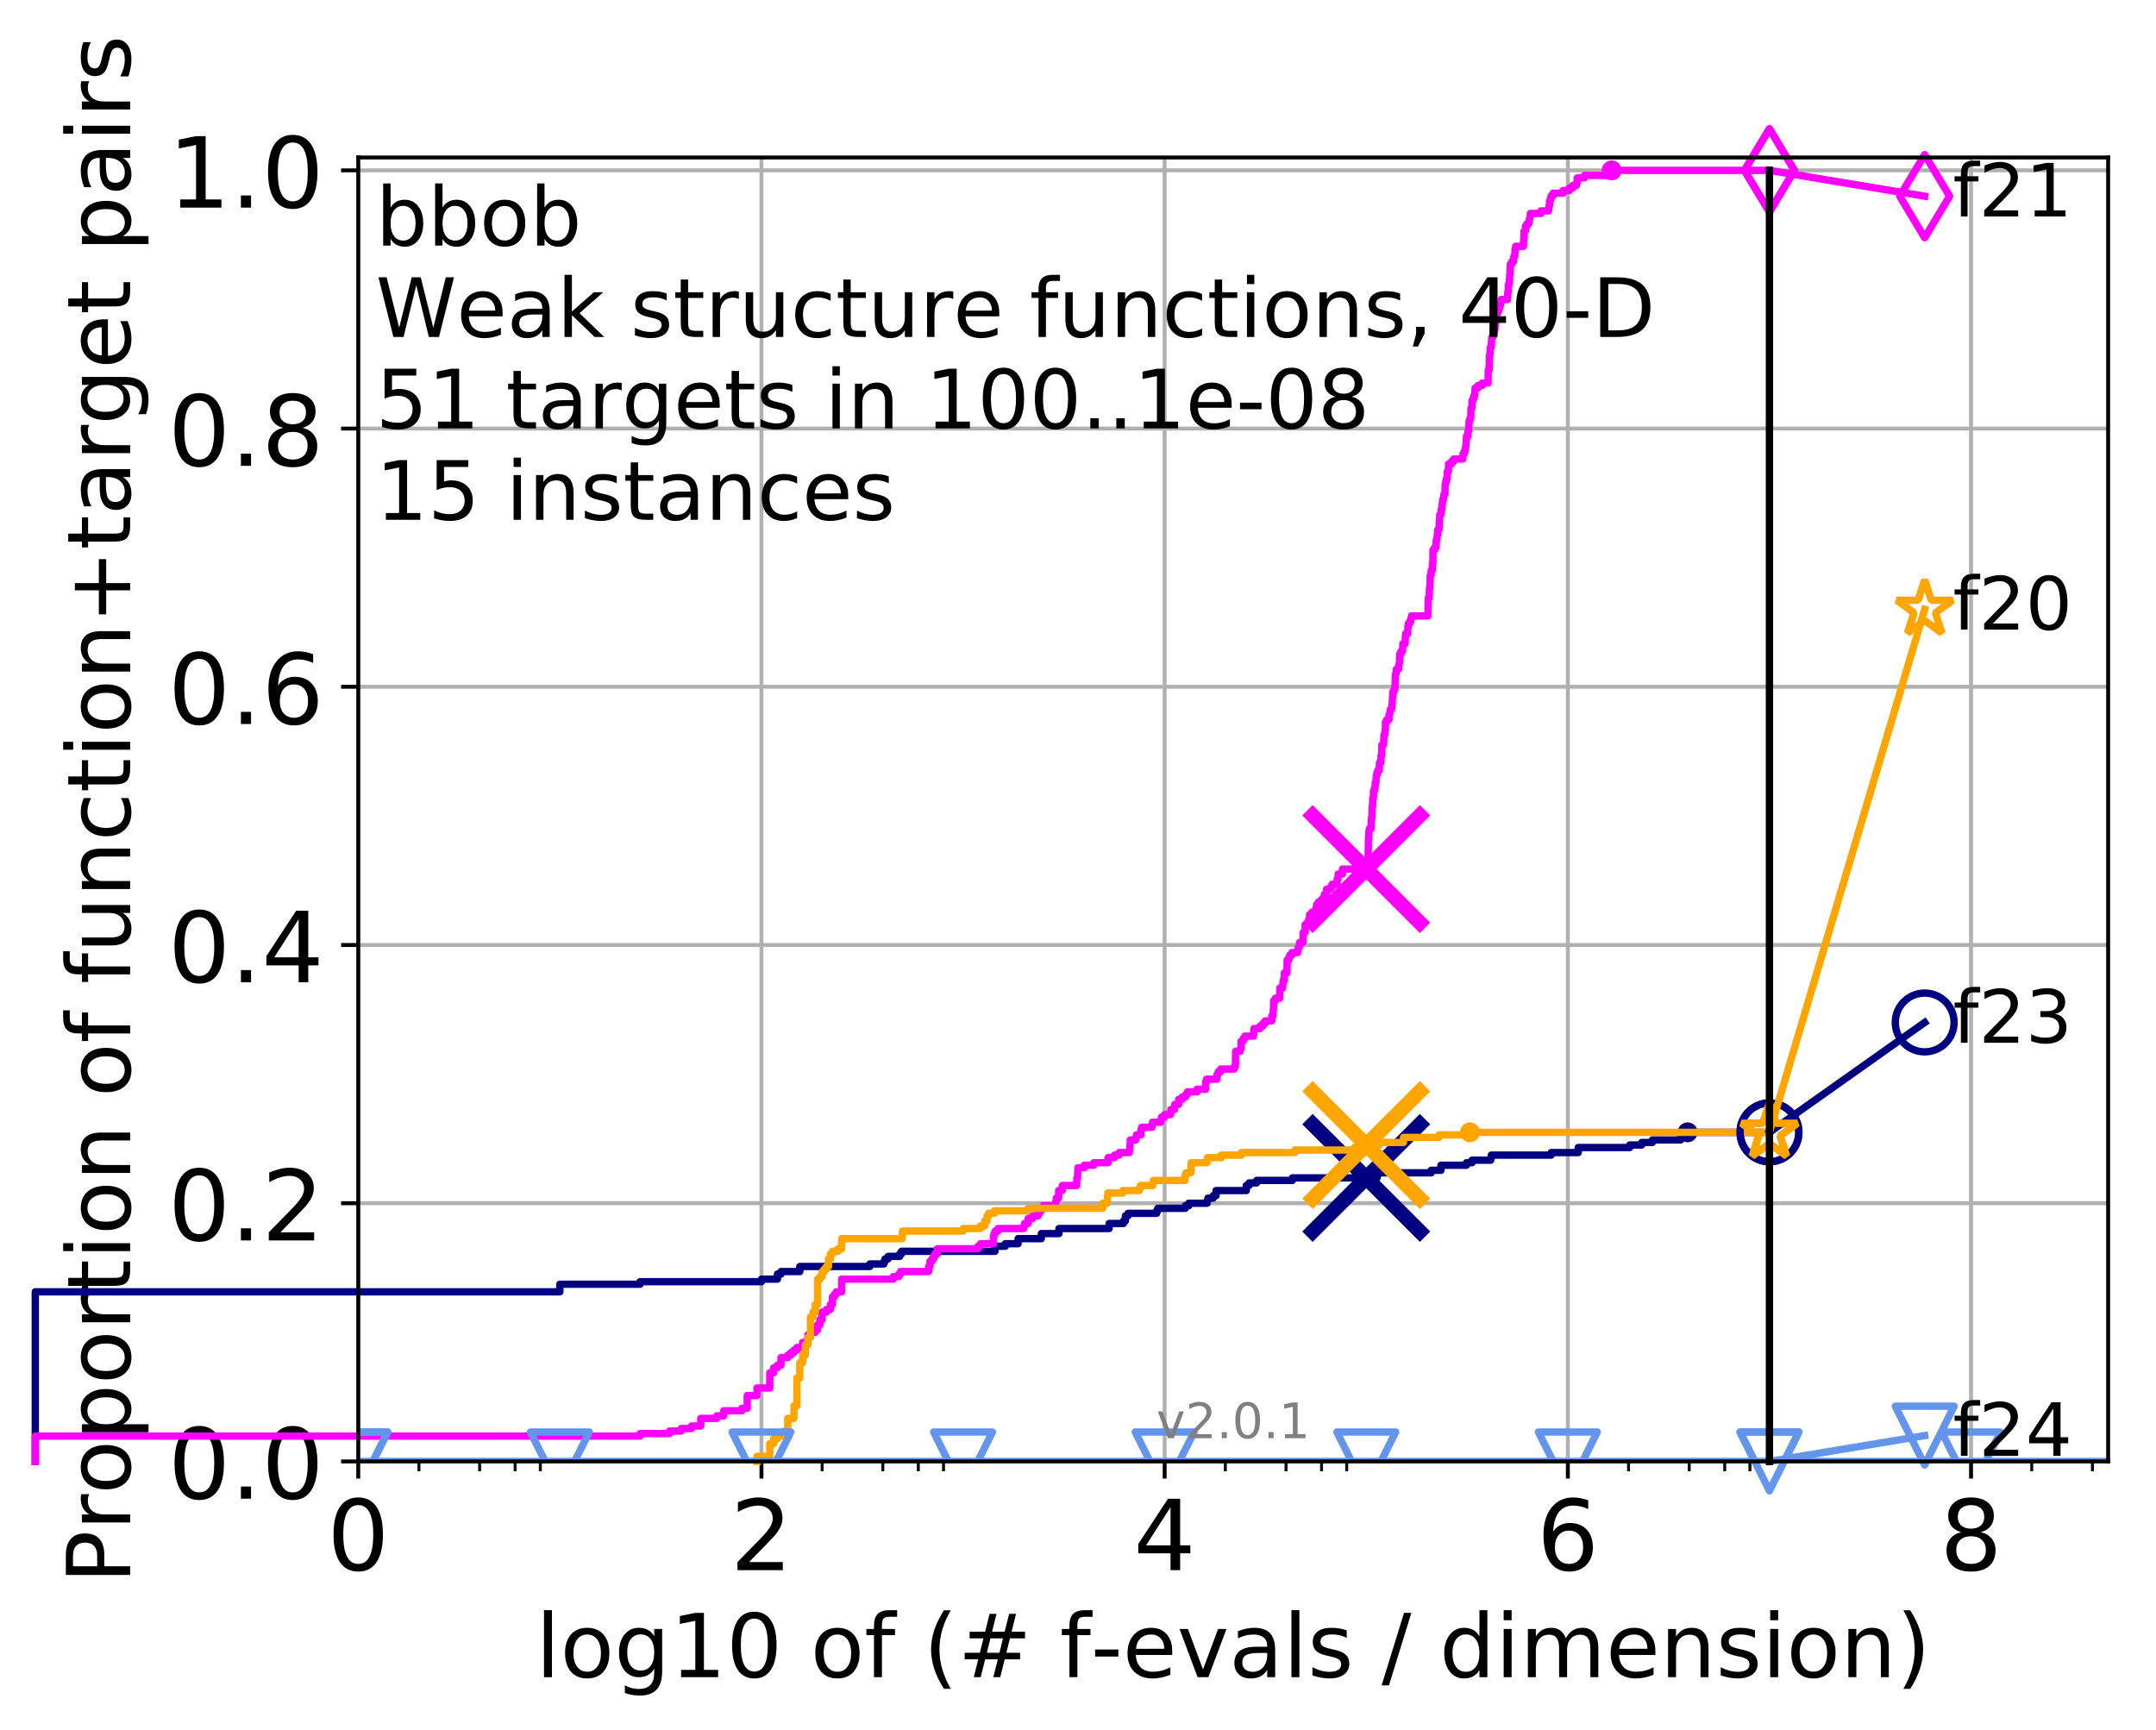 <?xml version="1.0" encoding="utf-8" standalone="no"?>
<!DOCTYPE svg PUBLIC "-//W3C//DTD SVG 1.1//EN"
  "http://www.w3.org/Graphics/SVG/1.1/DTD/svg11.dtd">
<!-- Created with matplotlib (http://matplotlib.org/) -->
<svg height="353pt" version="1.1" viewBox="0 0 440 353" width="440pt" xmlns="http://www.w3.org/2000/svg" xmlns:xlink="http://www.w3.org/1999/xlink">
 <defs>
  <style type="text/css">
*{stroke-linecap:butt;stroke-linejoin:round;}
  </style>
 </defs>
 <g id="figure_1">
  <g id="patch_1">
   <path d="M -0 353.222 
L 440.933 353.222 
L 440.933 0 
L -0 0 
z
" style="fill:#ffffff;"/>
  </g>
  <g id="axes_1">
   <g id="patch_2">
    <path d="M 73.113 298.245 
L 430.233 298.245 
L 430.233 32.133 
L 73.113 32.133 
z
" style="fill:#ffffff;"/>
   </g>
   <g id="matplotlib.axis_1">
    <g id="xtick_1">
     <g id="line2d_1">
      <path clip-path="url(#p848c15fef2)" d="M 73.113 298.245 
L 73.113 32.133 
" style="fill:none;stroke:#b0b0b0;stroke-linecap:square;stroke-width:0.8;"/>
     </g>
     <g id="line2d_2">
      <defs>
       <path d="M 0 0 
L 0 3.5 
" id="m8dbd7d0de5" style="stroke:#000000;stroke-width:0.8;"/>
      </defs>
      <g>
       <use style="stroke:#000000;stroke-width:0.8;" x="73.113" xlink:href="#m8dbd7d0de5" y="298.245"/>
      </g>
     </g>
     <g id="text_1">
      <!-- 0 -->
      <defs>
       <path d="M 31.781 66.406 
Q 24.172 66.406 20.328 58.906 
Q 16.5 51.422 16.5 36.375 
Q 16.5 21.391 20.328 13.891 
Q 24.172 6.391 31.781 6.391 
Q 39.453 6.391 43.281 13.891 
Q 47.125 21.391 47.125 36.375 
Q 47.125 51.422 43.281 58.906 
Q 39.453 66.406 31.781 66.406 
M 31.781 74.219 
Q 44.047 74.219 50.516 64.516 
Q 56.984 54.828 56.984 36.375 
Q 56.984 17.969 50.516 8.266 
Q 44.047 -1.422 31.781 -1.422 
Q 19.531 -1.422 13.062 8.266 
Q 6.594 17.969 6.594 36.375 
Q 6.594 54.828 13.062 64.516 
Q 19.531 74.219 31.781 74.219 
" id="DejaVuSans-30"/>
      </defs>
      <g transform="translate(66.751 320.442)scale(0.2 -0.2)">
       <use xlink:href="#DejaVuSans-30"/>
      </g>
     </g>
    </g>
    <g id="xtick_2">
     <g id="line2d_3">
      <path clip-path="url(#p848c15fef2)" d="M 155.399 298.245 
L 155.399 32.133 
" style="fill:none;stroke:#b0b0b0;stroke-linecap:square;stroke-width:0.8;"/>
     </g>
     <g id="line2d_4">
      <g>
       <use style="stroke:#000000;stroke-width:0.8;" x="155.399" xlink:href="#m8dbd7d0de5" y="298.245"/>
      </g>
     </g>
     <g id="text_2">
      <!-- 2 -->
      <defs>
       <path d="M 19.188 8.297 
L 53.609 8.297 
L 53.609 0 
L 7.328 0 
L 7.328 8.297 
Q 12.938 14.109 22.625 23.891 
Q 32.328 33.688 34.812 36.531 
Q 39.547 41.844 41.422 45.531 
Q 43.312 49.219 43.312 52.781 
Q 43.312 58.594 39.234 62.25 
Q 35.156 65.922 28.609 65.922 
Q 23.969 65.922 18.812 64.312 
Q 13.672 62.703 7.812 59.422 
L 7.812 69.391 
Q 13.766 71.781 18.938 73 
Q 24.125 74.219 28.422 74.219 
Q 39.75 74.219 46.484 68.547 
Q 53.219 62.891 53.219 53.422 
Q 53.219 48.922 51.531 44.891 
Q 49.859 40.875 45.406 35.406 
Q 44.188 33.984 37.641 27.219 
Q 31.109 20.453 19.188 8.297 
" id="DejaVuSans-32"/>
      </defs>
      <g transform="translate(149.037 320.442)scale(0.2 -0.2)">
       <use xlink:href="#DejaVuSans-32"/>
      </g>
     </g>
    </g>
    <g id="xtick_3">
     <g id="line2d_5">
      <path clip-path="url(#p848c15fef2)" d="M 237.685 298.245 
L 237.685 32.133 
" style="fill:none;stroke:#b0b0b0;stroke-linecap:square;stroke-width:0.8;"/>
     </g>
     <g id="line2d_6">
      <g>
       <use style="stroke:#000000;stroke-width:0.8;" x="237.685" xlink:href="#m8dbd7d0de5" y="298.245"/>
      </g>
     </g>
     <g id="text_3">
      <!-- 4 -->
      <defs>
       <path d="M 37.797 64.312 
L 12.891 25.391 
L 37.797 25.391 
z
M 35.203 72.906 
L 47.609 72.906 
L 47.609 25.391 
L 58.016 25.391 
L 58.016 17.188 
L 47.609 17.188 
L 47.609 0 
L 37.797 0 
L 37.797 17.188 
L 4.891 17.188 
L 4.891 26.703 
z
" id="DejaVuSans-34"/>
      </defs>
      <g transform="translate(231.322 320.442)scale(0.2 -0.2)">
       <use xlink:href="#DejaVuSans-34"/>
      </g>
     </g>
    </g>
    <g id="xtick_4">
     <g id="line2d_7">
      <path clip-path="url(#p848c15fef2)" d="M 319.97 298.245 
L 319.97 32.133 
" style="fill:none;stroke:#b0b0b0;stroke-linecap:square;stroke-width:0.8;"/>
     </g>
     <g id="line2d_8">
      <g>
       <use style="stroke:#000000;stroke-width:0.8;" x="319.97" xlink:href="#m8dbd7d0de5" y="298.245"/>
      </g>
     </g>
     <g id="text_4">
      <!-- 6 -->
      <defs>
       <path d="M 33.016 40.375 
Q 26.375 40.375 22.484 35.828 
Q 18.609 31.297 18.609 23.391 
Q 18.609 15.531 22.484 10.953 
Q 26.375 6.391 33.016 6.391 
Q 39.656 6.391 43.531 10.953 
Q 47.406 15.531 47.406 23.391 
Q 47.406 31.297 43.531 35.828 
Q 39.656 40.375 33.016 40.375 
M 52.594 71.297 
L 52.594 62.312 
Q 48.875 64.062 45.094 64.984 
Q 41.312 65.922 37.594 65.922 
Q 27.828 65.922 22.672 59.328 
Q 17.531 52.734 16.797 39.406 
Q 19.672 43.656 24.016 45.922 
Q 28.375 48.188 33.594 48.188 
Q 44.578 48.188 50.953 41.516 
Q 57.328 34.859 57.328 23.391 
Q 57.328 12.156 50.688 5.359 
Q 44.047 -1.422 33.016 -1.422 
Q 20.359 -1.422 13.672 8.266 
Q 6.984 17.969 6.984 36.375 
Q 6.984 53.656 15.188 63.938 
Q 23.391 74.219 37.203 74.219 
Q 40.922 74.219 44.703 73.484 
Q 48.484 72.75 52.594 71.297 
" id="DejaVuSans-36"/>
      </defs>
      <g transform="translate(313.608 320.442)scale(0.2 -0.2)">
       <use xlink:href="#DejaVuSans-36"/>
      </g>
     </g>
    </g>
    <g id="xtick_5">
     <g id="line2d_9">
      <path clip-path="url(#p848c15fef2)" d="M 402.256 298.245 
L 402.256 32.133 
" style="fill:none;stroke:#b0b0b0;stroke-linecap:square;stroke-width:0.8;"/>
     </g>
     <g id="line2d_10">
      <g>
       <use style="stroke:#000000;stroke-width:0.8;" x="402.256" xlink:href="#m8dbd7d0de5" y="298.245"/>
      </g>
     </g>
     <g id="text_5">
      <!-- 8 -->
      <defs>
       <path d="M 31.781 34.625 
Q 24.75 34.625 20.719 30.859 
Q 16.703 27.094 16.703 20.516 
Q 16.703 13.922 20.719 10.156 
Q 24.75 6.391 31.781 6.391 
Q 38.812 6.391 42.859 10.172 
Q 46.922 13.969 46.922 20.516 
Q 46.922 27.094 42.891 30.859 
Q 38.875 34.625 31.781 34.625 
M 21.922 38.812 
Q 15.578 40.375 12.031 44.719 
Q 8.5 49.078 8.5 55.328 
Q 8.5 64.062 14.719 69.141 
Q 20.953 74.219 31.781 74.219 
Q 42.672 74.219 48.875 69.141 
Q 55.078 64.062 55.078 55.328 
Q 55.078 49.078 51.531 44.719 
Q 48 40.375 41.703 38.812 
Q 48.828 37.156 52.797 32.312 
Q 56.781 27.484 56.781 20.516 
Q 56.781 9.906 50.312 4.234 
Q 43.844 -1.422 31.781 -1.422 
Q 19.734 -1.422 13.25 4.234 
Q 6.781 9.906 6.781 20.516 
Q 6.781 27.484 10.781 32.312 
Q 14.797 37.156 21.922 38.812 
M 18.312 54.391 
Q 18.312 48.734 21.844 45.562 
Q 25.391 42.391 31.781 42.391 
Q 38.141 42.391 41.719 45.562 
Q 45.312 48.734 45.312 54.391 
Q 45.312 60.062 41.719 63.234 
Q 38.141 66.406 31.781 66.406 
Q 25.391 66.406 21.844 63.234 
Q 18.312 60.062 18.312 54.391 
" id="DejaVuSans-38"/>
      </defs>
      <g transform="translate(395.894 320.442)scale(0.2 -0.2)">
       <use xlink:href="#DejaVuSans-38"/>
      </g>
     </g>
    </g>
    <g id="xtick_6">
     <g id="line2d_11">
      <defs>
       <path d="M 0 0 
L 0 2 
" id="meade3f66ca" style="stroke:#000000;stroke-width:0.6;"/>
      </defs>
      <g>
       <use style="stroke:#000000;stroke-width:0.6;" x="85.499" xlink:href="#meade3f66ca" y="298.245"/>
      </g>
     </g>
    </g>
    <g id="xtick_7">
     <g id="line2d_12">
      <g>
       <use style="stroke:#000000;stroke-width:0.6;" x="97.884" xlink:href="#meade3f66ca" y="298.245"/>
      </g>
     </g>
    </g>
    <g id="xtick_8">
     <g id="line2d_13">
      <g>
       <use style="stroke:#000000;stroke-width:0.6;" x="105.129" xlink:href="#meade3f66ca" y="298.245"/>
      </g>
     </g>
    </g>
    <g id="xtick_9">
     <g id="line2d_14">
      <g>
       <use style="stroke:#000000;stroke-width:0.6;" x="110.269" xlink:href="#meade3f66ca" y="298.245"/>
      </g>
     </g>
    </g>
    <g id="xtick_10">
     <g id="line2d_15">
      <g>
       <use style="stroke:#000000;stroke-width:0.6;" x="167.784" xlink:href="#meade3f66ca" y="298.245"/>
      </g>
     </g>
    </g>
    <g id="xtick_11">
     <g id="line2d_16">
      <g>
       <use style="stroke:#000000;stroke-width:0.6;" x="180.17" xlink:href="#meade3f66ca" y="298.245"/>
      </g>
     </g>
    </g>
    <g id="xtick_12">
     <g id="line2d_17">
      <g>
       <use style="stroke:#000000;stroke-width:0.6;" x="187.414" xlink:href="#meade3f66ca" y="298.245"/>
      </g>
     </g>
    </g>
    <g id="xtick_13">
     <g id="line2d_18">
      <g>
       <use style="stroke:#000000;stroke-width:0.6;" x="192.555" xlink:href="#meade3f66ca" y="298.245"/>
      </g>
     </g>
    </g>
    <g id="xtick_14">
     <g id="line2d_19">
      <g>
       <use style="stroke:#000000;stroke-width:0.6;" x="250.07" xlink:href="#meade3f66ca" y="298.245"/>
      </g>
     </g>
    </g>
    <g id="xtick_15">
     <g id="line2d_20">
      <g>
       <use style="stroke:#000000;stroke-width:0.6;" x="262.455" xlink:href="#meade3f66ca" y="298.245"/>
      </g>
     </g>
    </g>
    <g id="xtick_16">
     <g id="line2d_21">
      <g>
       <use style="stroke:#000000;stroke-width:0.6;" x="269.7" xlink:href="#meade3f66ca" y="298.245"/>
      </g>
     </g>
    </g>
    <g id="xtick_17">
     <g id="line2d_22">
      <g>
       <use style="stroke:#000000;stroke-width:0.6;" x="274.84" xlink:href="#meade3f66ca" y="298.245"/>
      </g>
     </g>
    </g>
    <g id="xtick_18">
     <g id="line2d_23">
      <g>
       <use style="stroke:#000000;stroke-width:0.6;" x="332.356" xlink:href="#meade3f66ca" y="298.245"/>
      </g>
     </g>
    </g>
    <g id="xtick_19">
     <g id="line2d_24">
      <g>
       <use style="stroke:#000000;stroke-width:0.6;" x="344.741" xlink:href="#meade3f66ca" y="298.245"/>
      </g>
     </g>
    </g>
    <g id="xtick_20">
     <g id="line2d_25">
      <g>
       <use style="stroke:#000000;stroke-width:0.6;" x="351.986" xlink:href="#meade3f66ca" y="298.245"/>
      </g>
     </g>
    </g>
    <g id="xtick_21">
     <g id="line2d_26">
      <g>
       <use style="stroke:#000000;stroke-width:0.6;" x="357.126" xlink:href="#meade3f66ca" y="298.245"/>
      </g>
     </g>
    </g>
    <g id="xtick_22">
     <g id="line2d_27">
      <g>
       <use style="stroke:#000000;stroke-width:0.6;" x="414.641" xlink:href="#meade3f66ca" y="298.245"/>
      </g>
     </g>
    </g>
    <g id="xtick_23">
     <g id="line2d_28">
      <g>
       <use style="stroke:#000000;stroke-width:0.6;" x="427.027" xlink:href="#meade3f66ca" y="298.245"/>
      </g>
     </g>
    </g>
    <g id="text_6">
     <!-- log10 of (# f-evals / dimension) -->
     <defs>
      <path d="M 9.422 75.984 
L 18.406 75.984 
L 18.406 0 
L 9.422 0 
z
" id="DejaVuSans-6c"/>
      <path d="M 30.609 48.391 
Q 23.391 48.391 19.188 42.75 
Q 14.984 37.109 14.984 27.297 
Q 14.984 17.484 19.156 11.844 
Q 23.344 6.203 30.609 6.203 
Q 37.797 6.203 41.984 11.859 
Q 46.188 17.531 46.188 27.297 
Q 46.188 37.016 41.984 42.703 
Q 37.797 48.391 30.609 48.391 
M 30.609 56 
Q 42.328 56 49.016 48.375 
Q 55.719 40.766 55.719 27.297 
Q 55.719 13.875 49.016 6.219 
Q 42.328 -1.422 30.609 -1.422 
Q 18.844 -1.422 12.172 6.219 
Q 5.516 13.875 5.516 27.297 
Q 5.516 40.766 12.172 48.375 
Q 18.844 56 30.609 56 
" id="DejaVuSans-6f"/>
      <path d="M 45.406 27.984 
Q 45.406 37.75 41.375 43.109 
Q 37.359 48.484 30.078 48.484 
Q 22.859 48.484 18.828 43.109 
Q 14.797 37.75 14.797 27.984 
Q 14.797 18.266 18.828 12.891 
Q 22.859 7.516 30.078 7.516 
Q 37.359 7.516 41.375 12.891 
Q 45.406 18.266 45.406 27.984 
M 54.391 6.781 
Q 54.391 -7.172 48.188 -13.984 
Q 42 -20.797 29.203 -20.797 
Q 24.469 -20.797 20.266 -20.094 
Q 16.062 -19.391 12.109 -17.922 
L 12.109 -9.188 
Q 16.062 -11.328 19.922 -12.344 
Q 23.781 -13.375 27.781 -13.375 
Q 36.625 -13.375 41.016 -8.766 
Q 45.406 -4.156 45.406 5.172 
L 45.406 9.625 
Q 42.625 4.781 38.281 2.391 
Q 33.938 0 27.875 0 
Q 17.828 0 11.672 7.656 
Q 5.516 15.328 5.516 27.984 
Q 5.516 40.672 11.672 48.328 
Q 17.828 56 27.875 56 
Q 33.938 56 38.281 53.609 
Q 42.625 51.219 45.406 46.391 
L 45.406 54.688 
L 54.391 54.688 
z
" id="DejaVuSans-67"/>
      <path d="M 12.406 8.297 
L 28.516 8.297 
L 28.516 63.922 
L 10.984 60.406 
L 10.984 69.391 
L 28.422 72.906 
L 38.281 72.906 
L 38.281 8.297 
L 54.391 8.297 
L 54.391 0 
L 12.406 0 
z
" id="DejaVuSans-31"/>
      <path id="DejaVuSans-20"/>
      <path d="M 37.109 75.984 
L 37.109 68.5 
L 28.516 68.5 
Q 23.688 68.5 21.797 66.547 
Q 19.922 64.594 19.922 59.516 
L 19.922 54.688 
L 34.719 54.688 
L 34.719 47.703 
L 19.922 47.703 
L 19.922 0 
L 10.891 0 
L 10.891 47.703 
L 2.297 47.703 
L 2.297 54.688 
L 10.891 54.688 
L 10.891 58.5 
Q 10.891 67.625 15.141 71.797 
Q 19.391 75.984 28.609 75.984 
z
" id="DejaVuSans-66"/>
      <path d="M 31 75.875 
Q 24.469 64.656 21.281 53.656 
Q 18.109 42.672 18.109 31.391 
Q 18.109 20.125 21.312 9.062 
Q 24.516 -2 31 -13.188 
L 23.188 -13.188 
Q 15.875 -1.703 12.234 9.375 
Q 8.594 20.453 8.594 31.391 
Q 8.594 42.281 12.203 53.312 
Q 15.828 64.359 23.188 75.875 
z
" id="DejaVuSans-28"/>
      <path d="M 51.125 44 
L 36.922 44 
L 32.812 27.688 
L 47.125 27.688 
z
M 43.797 71.781 
L 38.719 51.516 
L 52.984 51.516 
L 58.109 71.781 
L 65.922 71.781 
L 60.891 51.516 
L 76.125 51.516 
L 76.125 44 
L 58.984 44 
L 54.984 27.688 
L 70.516 27.688 
L 70.516 20.219 
L 53.078 20.219 
L 48 0 
L 40.188 0 
L 45.219 20.219 
L 30.906 20.219 
L 25.875 0 
L 18.016 0 
L 23.094 20.219 
L 7.719 20.219 
L 7.719 27.688 
L 24.906 27.688 
L 29 44 
L 13.281 44 
L 13.281 51.516 
L 30.906 51.516 
L 35.891 71.781 
z
" id="DejaVuSans-23"/>
      <path d="M 4.891 31.391 
L 31.203 31.391 
L 31.203 23.391 
L 4.891 23.391 
z
" id="DejaVuSans-2d"/>
      <path d="M 56.203 29.594 
L 56.203 25.203 
L 14.891 25.203 
Q 15.484 15.922 20.484 11.062 
Q 25.484 6.203 34.422 6.203 
Q 39.594 6.203 44.453 7.469 
Q 49.312 8.734 54.109 11.281 
L 54.109 2.781 
Q 49.266 0.734 44.188 -0.344 
Q 39.109 -1.422 33.891 -1.422 
Q 20.797 -1.422 13.156 6.188 
Q 5.516 13.812 5.516 26.812 
Q 5.516 40.234 12.766 48.109 
Q 20.016 56 32.328 56 
Q 43.359 56 49.781 48.891 
Q 56.203 41.797 56.203 29.594 
M 47.219 32.234 
Q 47.125 39.594 43.094 43.984 
Q 39.062 48.391 32.422 48.391 
Q 24.906 48.391 20.391 44.141 
Q 15.875 39.891 15.188 32.172 
z
" id="DejaVuSans-65"/>
      <path d="M 2.984 54.688 
L 12.5 54.688 
L 29.594 8.797 
L 46.688 54.688 
L 56.203 54.688 
L 35.688 0 
L 23.484 0 
z
" id="DejaVuSans-76"/>
      <path d="M 34.281 27.484 
Q 23.391 27.484 19.188 25 
Q 14.984 22.516 14.984 16.5 
Q 14.984 11.719 18.141 8.906 
Q 21.297 6.109 26.703 6.109 
Q 34.188 6.109 38.703 11.406 
Q 43.219 16.703 43.219 25.484 
L 43.219 27.484 
z
M 52.203 31.203 
L 52.203 0 
L 43.219 0 
L 43.219 8.297 
Q 40.141 3.328 35.547 0.953 
Q 30.953 -1.422 24.312 -1.422 
Q 15.922 -1.422 10.953 3.297 
Q 6 8.016 6 15.922 
Q 6 25.141 12.172 29.828 
Q 18.359 34.516 30.609 34.516 
L 43.219 34.516 
L 43.219 35.406 
Q 43.219 41.609 39.141 45 
Q 35.062 48.391 27.688 48.391 
Q 23 48.391 18.547 47.266 
Q 14.109 46.141 10.016 43.891 
L 10.016 52.203 
Q 14.938 54.109 19.578 55.047 
Q 24.219 56 28.609 56 
Q 40.484 56 46.344 49.844 
Q 52.203 43.703 52.203 31.203 
" id="DejaVuSans-61"/>
      <path d="M 44.281 53.078 
L 44.281 44.578 
Q 40.484 46.531 36.375 47.5 
Q 32.281 48.484 27.875 48.484 
Q 21.188 48.484 17.844 46.438 
Q 14.5 44.391 14.5 40.281 
Q 14.5 37.156 16.891 35.375 
Q 19.281 33.594 26.516 31.984 
L 29.594 31.297 
Q 39.156 29.25 43.188 25.516 
Q 47.219 21.781 47.219 15.094 
Q 47.219 7.469 41.188 3.016 
Q 35.156 -1.422 24.609 -1.422 
Q 20.219 -1.422 15.453 -0.562 
Q 10.688 0.297 5.422 2 
L 5.422 11.281 
Q 10.406 8.688 15.234 7.391 
Q 20.062 6.109 24.812 6.109 
Q 31.156 6.109 34.562 8.281 
Q 37.984 10.453 37.984 14.406 
Q 37.984 18.062 35.516 20.016 
Q 33.062 21.969 24.703 23.781 
L 21.578 24.516 
Q 13.234 26.266 9.516 29.906 
Q 5.812 33.547 5.812 39.891 
Q 5.812 47.609 11.281 51.797 
Q 16.75 56 26.812 56 
Q 31.781 56 36.172 55.266 
Q 40.578 54.547 44.281 53.078 
" id="DejaVuSans-73"/>
      <path d="M 25.391 72.906 
L 33.688 72.906 
L 8.297 -9.281 
L 0 -9.281 
z
" id="DejaVuSans-2f"/>
      <path d="M 45.406 46.391 
L 45.406 75.984 
L 54.391 75.984 
L 54.391 0 
L 45.406 0 
L 45.406 8.203 
Q 42.578 3.328 38.25 0.953 
Q 33.938 -1.422 27.875 -1.422 
Q 17.969 -1.422 11.734 6.484 
Q 5.516 14.406 5.516 27.297 
Q 5.516 40.188 11.734 48.094 
Q 17.969 56 27.875 56 
Q 33.938 56 38.25 53.625 
Q 42.578 51.266 45.406 46.391 
M 14.797 27.297 
Q 14.797 17.391 18.875 11.75 
Q 22.953 6.109 30.078 6.109 
Q 37.203 6.109 41.297 11.75 
Q 45.406 17.391 45.406 27.297 
Q 45.406 37.203 41.297 42.844 
Q 37.203 48.484 30.078 48.484 
Q 22.953 48.484 18.875 42.844 
Q 14.797 37.203 14.797 27.297 
" id="DejaVuSans-64"/>
      <path d="M 9.422 54.688 
L 18.406 54.688 
L 18.406 0 
L 9.422 0 
z
M 9.422 75.984 
L 18.406 75.984 
L 18.406 64.594 
L 9.422 64.594 
z
" id="DejaVuSans-69"/>
      <path d="M 52 44.188 
Q 55.375 50.25 60.062 53.125 
Q 64.75 56 71.094 56 
Q 79.641 56 84.281 50.016 
Q 88.922 44.047 88.922 33.016 
L 88.922 0 
L 79.891 0 
L 79.891 32.719 
Q 79.891 40.578 77.094 44.375 
Q 74.312 48.188 68.609 48.188 
Q 61.625 48.188 57.562 43.547 
Q 53.516 38.922 53.516 30.906 
L 53.516 0 
L 44.484 0 
L 44.484 32.719 
Q 44.484 40.625 41.703 44.406 
Q 38.922 48.188 33.109 48.188 
Q 26.219 48.188 22.156 43.531 
Q 18.109 38.875 18.109 30.906 
L 18.109 0 
L 9.078 0 
L 9.078 54.688 
L 18.109 54.688 
L 18.109 46.188 
Q 21.188 51.219 25.484 53.609 
Q 29.781 56 35.688 56 
Q 41.656 56 45.828 52.969 
Q 50 49.953 52 44.188 
" id="DejaVuSans-6d"/>
      <path d="M 54.891 33.016 
L 54.891 0 
L 45.906 0 
L 45.906 32.719 
Q 45.906 40.484 42.875 44.328 
Q 39.844 48.188 33.797 48.188 
Q 26.516 48.188 22.312 43.547 
Q 18.109 38.922 18.109 30.906 
L 18.109 0 
L 9.078 0 
L 9.078 54.688 
L 18.109 54.688 
L 18.109 46.188 
Q 21.344 51.125 25.703 53.562 
Q 30.078 56 35.797 56 
Q 45.219 56 50.047 50.172 
Q 54.891 44.344 54.891 33.016 
" id="DejaVuSans-6e"/>
      <path d="M 8.016 75.875 
L 15.828 75.875 
Q 23.141 64.359 26.781 53.312 
Q 30.422 42.281 30.422 31.391 
Q 30.422 20.453 26.781 9.375 
Q 23.141 -1.703 15.828 -13.188 
L 8.016 -13.188 
Q 14.5 -2 17.703 9.062 
Q 20.906 20.125 20.906 31.391 
Q 20.906 42.672 17.703 53.656 
Q 14.5 64.656 8.016 75.875 
" id="DejaVuSans-29"/>
     </defs>
     <g transform="translate(109.328 342.279)scale(0.18 -0.18)">
      <use xlink:href="#DejaVuSans-6c"/>
      <use x="27.783" xlink:href="#DejaVuSans-6f"/>
      <use x="88.965" xlink:href="#DejaVuSans-67"/>
      <use x="152.441" xlink:href="#DejaVuSans-31"/>
      <use x="216.064" xlink:href="#DejaVuSans-30"/>
      <use x="279.688" xlink:href="#DejaVuSans-20"/>
      <use x="311.475" xlink:href="#DejaVuSans-6f"/>
      <use x="372.656" xlink:href="#DejaVuSans-66"/>
      <use x="407.861" xlink:href="#DejaVuSans-20"/>
      <use x="439.648" xlink:href="#DejaVuSans-28"/>
      <use x="478.662" xlink:href="#DejaVuSans-23"/>
      <use x="562.451" xlink:href="#DejaVuSans-20"/>
      <use x="594.238" xlink:href="#DejaVuSans-66"/>
      <use x="629.365" xlink:href="#DejaVuSans-2d"/>
      <use x="665.449" xlink:href="#DejaVuSans-65"/>
      <use x="726.973" xlink:href="#DejaVuSans-76"/>
      <use x="786.152" xlink:href="#DejaVuSans-61"/>
      <use x="847.432" xlink:href="#DejaVuSans-6c"/>
      <use x="875.215" xlink:href="#DejaVuSans-73"/>
      <use x="927.314" xlink:href="#DejaVuSans-20"/>
      <use x="959.102" xlink:href="#DejaVuSans-2f"/>
      <use x="992.793" xlink:href="#DejaVuSans-20"/>
      <use x="1024.58" xlink:href="#DejaVuSans-64"/>
      <use x="1088.057" xlink:href="#DejaVuSans-69"/>
      <use x="1115.84" xlink:href="#DejaVuSans-6d"/>
      <use x="1213.252" xlink:href="#DejaVuSans-65"/>
      <use x="1274.775" xlink:href="#DejaVuSans-6e"/>
      <use x="1338.154" xlink:href="#DejaVuSans-73"/>
      <use x="1390.254" xlink:href="#DejaVuSans-69"/>
      <use x="1418.037" xlink:href="#DejaVuSans-6f"/>
      <use x="1479.219" xlink:href="#DejaVuSans-6e"/>
      <use x="1542.598" xlink:href="#DejaVuSans-29"/>
     </g>
    </g>
   </g>
   <g id="matplotlib.axis_2">
    <g id="ytick_1">
     <g id="line2d_29">
      <path clip-path="url(#p848c15fef2)" d="M 73.113 298.245 
L 430.233 298.245 
" style="fill:none;stroke:#b0b0b0;stroke-linecap:square;stroke-width:0.8;"/>
     </g>
     <g id="line2d_30">
      <defs>
       <path d="M 0 0 
L -3.5 0 
" id="mbfe8394f41" style="stroke:#000000;stroke-width:0.8;"/>
      </defs>
      <g>
       <use style="stroke:#000000;stroke-width:0.8;" x="73.113" xlink:href="#mbfe8394f41" y="298.245"/>
      </g>
     </g>
     <g id="text_7">
      <!-- 0.0 -->
      <defs>
       <path d="M 10.688 12.406 
L 21 12.406 
L 21 0 
L 10.688 0 
z
" id="DejaVuSans-2e"/>
      </defs>
      <g transform="translate(34.307 305.844)scale(0.2 -0.2)">
       <use xlink:href="#DejaVuSans-30"/>
       <use x="63.623" xlink:href="#DejaVuSans-2e"/>
       <use x="95.41" xlink:href="#DejaVuSans-30"/>
      </g>
     </g>
    </g>
    <g id="ytick_2">
     <g id="line2d_31">
      <path clip-path="url(#p848c15fef2)" d="M 73.113 245.55 
L 430.233 245.55 
" style="fill:none;stroke:#b0b0b0;stroke-linecap:square;stroke-width:0.8;"/>
     </g>
     <g id="line2d_32">
      <g>
       <use style="stroke:#000000;stroke-width:0.8;" x="73.113" xlink:href="#mbfe8394f41" y="245.55"/>
      </g>
     </g>
     <g id="text_8">
      <!-- 0.2 -->
      <g transform="translate(34.307 253.148)scale(0.2 -0.2)">
       <use xlink:href="#DejaVuSans-30"/>
       <use x="63.623" xlink:href="#DejaVuSans-2e"/>
       <use x="95.41" xlink:href="#DejaVuSans-32"/>
      </g>
     </g>
    </g>
    <g id="ytick_3">
     <g id="line2d_33">
      <path clip-path="url(#p848c15fef2)" d="M 73.113 192.854 
L 430.233 192.854 
" style="fill:none;stroke:#b0b0b0;stroke-linecap:square;stroke-width:0.8;"/>
     </g>
     <g id="line2d_34">
      <g>
       <use style="stroke:#000000;stroke-width:0.8;" x="73.113" xlink:href="#mbfe8394f41" y="192.854"/>
      </g>
     </g>
     <g id="text_9">
      <!-- 0.4 -->
      <g transform="translate(34.307 200.453)scale(0.2 -0.2)">
       <use xlink:href="#DejaVuSans-30"/>
       <use x="63.623" xlink:href="#DejaVuSans-2e"/>
       <use x="95.41" xlink:href="#DejaVuSans-34"/>
      </g>
     </g>
    </g>
    <g id="ytick_4">
     <g id="line2d_35">
      <path clip-path="url(#p848c15fef2)" d="M 73.113 140.159 
L 430.233 140.159 
" style="fill:none;stroke:#b0b0b0;stroke-linecap:square;stroke-width:0.8;"/>
     </g>
     <g id="line2d_36">
      <g>
       <use style="stroke:#000000;stroke-width:0.8;" x="73.113" xlink:href="#mbfe8394f41" y="140.159"/>
      </g>
     </g>
     <g id="text_10">
      <!-- 0.6 -->
      <g transform="translate(34.307 147.757)scale(0.2 -0.2)">
       <use xlink:href="#DejaVuSans-30"/>
       <use x="63.623" xlink:href="#DejaVuSans-2e"/>
       <use x="95.41" xlink:href="#DejaVuSans-36"/>
      </g>
     </g>
    </g>
    <g id="ytick_5">
     <g id="line2d_37">
      <path clip-path="url(#p848c15fef2)" d="M 73.113 87.464 
L 430.233 87.464 
" style="fill:none;stroke:#b0b0b0;stroke-linecap:square;stroke-width:0.8;"/>
     </g>
     <g id="line2d_38">
      <g>
       <use style="stroke:#000000;stroke-width:0.8;" x="73.113" xlink:href="#mbfe8394f41" y="87.464"/>
      </g>
     </g>
     <g id="text_11">
      <!-- 0.8 -->
      <g transform="translate(34.307 95.062)scale(0.2 -0.2)">
       <use xlink:href="#DejaVuSans-30"/>
       <use x="63.623" xlink:href="#DejaVuSans-2e"/>
       <use x="95.41" xlink:href="#DejaVuSans-38"/>
      </g>
     </g>
    </g>
    <g id="ytick_6">
     <g id="line2d_39">
      <path clip-path="url(#p848c15fef2)" d="M 73.113 34.768 
L 430.233 34.768 
" style="fill:none;stroke:#b0b0b0;stroke-linecap:square;stroke-width:0.8;"/>
     </g>
     <g id="line2d_40">
      <g>
       <use style="stroke:#000000;stroke-width:0.8;" x="73.113" xlink:href="#mbfe8394f41" y="34.768"/>
      </g>
     </g>
     <g id="text_12">
      <!-- 1.0 -->
      <g transform="translate(34.307 42.367)scale(0.2 -0.2)">
       <use xlink:href="#DejaVuSans-31"/>
       <use x="63.623" xlink:href="#DejaVuSans-2e"/>
       <use x="95.41" xlink:href="#DejaVuSans-30"/>
      </g>
     </g>
    </g>
    <g id="text_13">
     <!-- Proportion of function+target pairs -->
     <defs>
      <path d="M 19.672 64.797 
L 19.672 37.406 
L 32.078 37.406 
Q 38.969 37.406 42.719 40.969 
Q 46.484 44.531 46.484 51.125 
Q 46.484 57.672 42.719 61.234 
Q 38.969 64.797 32.078 64.797 
z
M 9.812 72.906 
L 32.078 72.906 
Q 44.344 72.906 50.609 67.359 
Q 56.891 61.812 56.891 51.125 
Q 56.891 40.328 50.609 34.812 
Q 44.344 29.297 32.078 29.297 
L 19.672 29.297 
L 19.672 0 
L 9.812 0 
z
" id="DejaVuSans-50"/>
      <path d="M 41.109 46.297 
Q 39.594 47.172 37.812 47.578 
Q 36.031 48 33.891 48 
Q 26.266 48 22.188 43.047 
Q 18.109 38.094 18.109 28.812 
L 18.109 0 
L 9.078 0 
L 9.078 54.688 
L 18.109 54.688 
L 18.109 46.188 
Q 20.953 51.172 25.484 53.578 
Q 30.031 56 36.531 56 
Q 37.453 56 38.578 55.875 
Q 39.703 55.766 41.062 55.516 
z
" id="DejaVuSans-72"/>
      <path d="M 18.109 8.203 
L 18.109 -20.797 
L 9.078 -20.797 
L 9.078 54.688 
L 18.109 54.688 
L 18.109 46.391 
Q 20.953 51.266 25.266 53.625 
Q 29.594 56 35.594 56 
Q 45.562 56 51.781 48.094 
Q 58.016 40.188 58.016 27.297 
Q 58.016 14.406 51.781 6.484 
Q 45.562 -1.422 35.594 -1.422 
Q 29.594 -1.422 25.266 0.953 
Q 20.953 3.328 18.109 8.203 
M 48.688 27.297 
Q 48.688 37.203 44.609 42.844 
Q 40.531 48.484 33.406 48.484 
Q 26.266 48.484 22.188 42.844 
Q 18.109 37.203 18.109 27.297 
Q 18.109 17.391 22.188 11.75 
Q 26.266 6.109 33.406 6.109 
Q 40.531 6.109 44.609 11.75 
Q 48.688 17.391 48.688 27.297 
" id="DejaVuSans-70"/>
      <path d="M 18.312 70.219 
L 18.312 54.688 
L 36.812 54.688 
L 36.812 47.703 
L 18.312 47.703 
L 18.312 18.016 
Q 18.312 11.328 20.141 9.422 
Q 21.969 7.516 27.594 7.516 
L 36.812 7.516 
L 36.812 0 
L 27.594 0 
Q 17.188 0 13.234 3.875 
Q 9.281 7.766 9.281 18.016 
L 9.281 47.703 
L 2.688 47.703 
L 2.688 54.688 
L 9.281 54.688 
L 9.281 70.219 
z
" id="DejaVuSans-74"/>
      <path d="M 8.5 21.578 
L 8.5 54.688 
L 17.484 54.688 
L 17.484 21.922 
Q 17.484 14.156 20.5 10.266 
Q 23.531 6.391 29.594 6.391 
Q 36.859 6.391 41.078 11.031 
Q 45.312 15.672 45.312 23.688 
L 45.312 54.688 
L 54.297 54.688 
L 54.297 0 
L 45.312 0 
L 45.312 8.406 
Q 42.047 3.422 37.719 1 
Q 33.406 -1.422 27.688 -1.422 
Q 18.266 -1.422 13.375 4.438 
Q 8.5 10.297 8.5 21.578 
M 31.109 56 
z
" id="DejaVuSans-75"/>
      <path d="M 48.781 52.594 
L 48.781 44.188 
Q 44.969 46.297 41.141 47.344 
Q 37.312 48.391 33.406 48.391 
Q 24.656 48.391 19.812 42.844 
Q 14.984 37.312 14.984 27.297 
Q 14.984 17.281 19.812 11.734 
Q 24.656 6.203 33.406 6.203 
Q 37.312 6.203 41.141 7.25 
Q 44.969 8.297 48.781 10.406 
L 48.781 2.094 
Q 45.016 0.344 40.984 -0.531 
Q 36.969 -1.422 32.422 -1.422 
Q 20.062 -1.422 12.781 6.344 
Q 5.516 14.109 5.516 27.297 
Q 5.516 40.672 12.859 48.328 
Q 20.219 56 33.016 56 
Q 37.156 56 41.109 55.141 
Q 45.062 54.297 48.781 52.594 
" id="DejaVuSans-63"/>
      <path d="M 46 62.703 
L 46 35.5 
L 73.188 35.5 
L 73.188 27.203 
L 46 27.203 
L 46 0 
L 37.797 0 
L 37.797 27.203 
L 10.594 27.203 
L 10.594 35.5 
L 37.797 35.5 
L 37.797 62.703 
z
" id="DejaVuSans-2b"/>
     </defs>
     <g transform="translate(26.564 323.179)rotate(-90)scale(0.18 -0.18)">
      <use xlink:href="#DejaVuSans-50"/>
      <use x="60.287" xlink:href="#DejaVuSans-72"/>
      <use x="101.369" xlink:href="#DejaVuSans-6f"/>
      <use x="162.551" xlink:href="#DejaVuSans-70"/>
      <use x="226.027" xlink:href="#DejaVuSans-6f"/>
      <use x="287.209" xlink:href="#DejaVuSans-72"/>
      <use x="328.322" xlink:href="#DejaVuSans-74"/>
      <use x="367.531" xlink:href="#DejaVuSans-69"/>
      <use x="395.314" xlink:href="#DejaVuSans-6f"/>
      <use x="456.496" xlink:href="#DejaVuSans-6e"/>
      <use x="519.875" xlink:href="#DejaVuSans-20"/>
      <use x="551.662" xlink:href="#DejaVuSans-6f"/>
      <use x="612.844" xlink:href="#DejaVuSans-66"/>
      <use x="648.049" xlink:href="#DejaVuSans-20"/>
      <use x="679.836" xlink:href="#DejaVuSans-66"/>
      <use x="715.041" xlink:href="#DejaVuSans-75"/>
      <use x="778.42" xlink:href="#DejaVuSans-6e"/>
      <use x="841.799" xlink:href="#DejaVuSans-63"/>
      <use x="896.779" xlink:href="#DejaVuSans-74"/>
      <use x="935.988" xlink:href="#DejaVuSans-69"/>
      <use x="963.771" xlink:href="#DejaVuSans-6f"/>
      <use x="1024.953" xlink:href="#DejaVuSans-6e"/>
      <use x="1088.332" xlink:href="#DejaVuSans-2b"/>
      <use x="1172.121" xlink:href="#DejaVuSans-74"/>
      <use x="1211.33" xlink:href="#DejaVuSans-61"/>
      <use x="1272.609" xlink:href="#DejaVuSans-72"/>
      <use x="1313.707" xlink:href="#DejaVuSans-67"/>
      <use x="1377.184" xlink:href="#DejaVuSans-65"/>
      <use x="1438.707" xlink:href="#DejaVuSans-74"/>
      <use x="1477.916" xlink:href="#DejaVuSans-20"/>
      <use x="1509.703" xlink:href="#DejaVuSans-70"/>
      <use x="1573.18" xlink:href="#DejaVuSans-61"/>
      <use x="1634.459" xlink:href="#DejaVuSans-69"/>
      <use x="1662.242" xlink:href="#DejaVuSans-72"/>
      <use x="1703.355" xlink:href="#DejaVuSans-73"/>
     </g>
    </g>
   </g>
   <g id="line2d_41">
    <defs>
     <path d="M 0 1.5 
C 0.398 1.5 0.779 1.342 1.061 1.061 
C 1.342 0.779 1.5 0.398 1.5 0 
C 1.5 -0.398 1.342 -0.779 1.061 -1.061 
C 0.779 -1.342 0.398 -1.5 0 -1.5 
C -0.398 -1.5 -0.779 -1.342 -1.061 -1.061 
C -1.342 -0.779 -1.5 -0.398 -1.5 0 
C -1.5 0.398 -1.342 0.779 -1.061 1.061 
C -0.779 1.342 -0.398 1.5 0 1.5 
z
" id="mfd54cf9758" style="stroke:#000080;"/>
    </defs>
    <g>
     <use style="fill:#000080;stroke:#000080;" x="344.408" xlink:href="#mfd54cf9758" y="231.085"/>
     <use style="fill:#000080;stroke:#000080;" x="344.408" xlink:href="#mfd54cf9758" y="231.085"/>
    </g>
   </g>
   <g id="line2d_42">
    <path d="M 7.2 298.245 
L 7.2 263.632 
L 114.256 263.632 
L 114.256 262.082 
L 130.629 262.082 
L 130.629 261.565 
L 155.399 261.565 
L 155.399 261.049 
L 158.657 261.049 
L 158.657 260.015 
L 159.386 260.015 
L 159.386 259.499 
L 163.23 259.499 
L 163.23 258.465 
L 177.526 258.465 
L 177.526 257.949 
L 180.391 257.949 
L 180.391 257.432 
L 180.611 257.432 
L 180.611 256.916 
L 181.253 256.916 
L 181.253 256.399 
L 183.612 256.399 
L 183.612 255.882 
L 183.977 255.882 
L 183.977 255.366 
L 203.057 255.366 
L 203.057 254.333 
L 205.162 254.333 
L 205.162 253.816 
L 207.774 253.816 
L 207.774 252.783 
L 212.517 252.783 
L 212.517 251.749 
L 216.112 251.749 
L 216.112 250.716 
L 226.358 250.716 
L 226.358 249.683 
L 229.272 249.683 
L 229.272 249.166 
L 229.669 249.166 
L 229.669 248.133 
L 230.206 248.133 
L 230.206 247.616 
L 236.049 247.616 
L 236.049 247.1 
L 236.282 247.1 
L 236.282 246.583 
L 241.906 246.583 
L 241.906 246.067 
L 242.618 246.067 
L 242.618 245.55 
L 246.349 245.55 
L 246.349 245.033 
L 246.513 245.033 
L 246.513 244.517 
L 247.592 244.517 
L 247.592 244 
L 248.177 244 
L 248.177 242.967 
L 254.351 242.967 
L 254.351 241.934 
L 254.912 241.934 
L 254.912 241.417 
L 256.448 241.417 
L 256.448 240.9 
L 263.743 240.9 
L 263.743 240.384 
L 281.04 240.384 
L 281.04 239.867 
L 281.208 239.867 
L 281.208 239.35 
L 292.077 239.35 
L 292.077 238.834 
L 294.074 238.834 
L 294.074 237.801 
L 299.287 237.801 
L 299.287 237.284 
L 300.415 237.284 
L 300.415 236.767 
L 304.224 236.767 
L 304.224 236.251 
L 304.359 236.251 
L 304.359 235.734 
L 316.56 235.734 
L 316.56 235.217 
L 322.094 235.217 
L 322.094 234.184 
L 332.588 234.184 
L 332.588 233.668 
L 335.056 233.668 
L 335.056 233.151 
L 337.223 233.151 
L 337.223 232.634 
L 342.988 232.634 
L 342.988 231.601 
L 344.408 231.601 
L 344.408 231.085 
L 361.113 231.085 
" style="fill:none;stroke:#000080;stroke-linecap:square;stroke-width:1.5;"/>
   </g>
   <g id="line2d_43">
    <defs>
     <path d="M 0 6 
C 1.591 6 3.117 5.368 4.243 4.243 
C 5.368 3.117 6 1.591 6 0 
C 6 -1.591 5.368 -3.117 4.243 -4.243 
C 3.117 -5.368 1.591 -6 0 -6 
C -1.591 -6 -3.117 -5.368 -4.243 -4.243 
C -5.368 -3.117 -6 -1.591 -6 0 
C -6 1.591 -5.368 3.117 -4.243 4.243 
C -3.117 5.368 -1.591 6 0 6 
z
" id="m95c5eed780" style="stroke:#000080;stroke-width:1.5;"/>
    </defs>
    <g>
     <use style="fill:none;stroke:#000080;stroke-width:1.5;" x="361.113" xlink:href="#m95c5eed780" y="231.085"/>
    </g>
   </g>
   <g id="line2d_44"/>
   <g id="line2d_45">
    <path clip-path="url(#p848c15fef2)" d="M 278.828 240.384 
" style="fill:none;stroke:#000080;stroke-linecap:square;stroke-width:1.5;"/>
    <defs>
     <path d="M -12 12 
L 12 -12 
M -12 -12 
L 12 12 
" id="mc0643c4d2b" style="stroke:#000080;stroke-width:3;"/>
    </defs>
    <g clip-path="url(#p848c15fef2)">
     <use style="fill:#000080;stroke:#000080;stroke-width:3;" x="278.828" xlink:href="#mc0643c4d2b" y="240.384"/>
    </g>
   </g>
   <g id="line2d_46">
    <defs>
     <path d="M 0 1.5 
C 0.398 1.5 0.779 1.342 1.061 1.061 
C 1.342 0.779 1.5 0.398 1.5 0 
C 1.5 -0.398 1.342 -0.779 1.061 -1.061 
C 0.779 -1.342 0.398 -1.5 0 -1.5 
C -0.398 -1.5 -0.779 -1.342 -1.061 -1.061 
C -1.342 -0.779 -1.5 -0.398 -1.5 0 
C -1.5 0.398 -1.342 0.779 -1.061 1.061 
C -0.779 1.342 -0.398 1.5 0 1.5 
z
" id="mc6def73995" style="stroke:#ff00ff;"/>
    </defs>
    <g>
     <use style="fill:#ff00ff;stroke:#ff00ff;" x="328.916" xlink:href="#mc6def73995" y="34.768"/>
     <use style="fill:#ff00ff;stroke:#ff00ff;" x="328.916" xlink:href="#mc6def73995" y="34.768"/>
    </g>
   </g>
   <g id="line2d_47">
    <path d="M 7.2 298.245 
L 7.2 293.079 
L 130.629 293.079 
L 130.629 292.563 
L 136.641 292.563 
L 136.641 292.046 
L 139.027 292.046 
L 139.027 291.529 
L 141.131 291.529 
L 141.131 291.013 
L 143.014 291.013 
L 143.014 289.463 
L 146.272 289.463 
L 146.272 288.946 
L 147.702 288.946 
L 147.702 287.913 
L 151.412 287.913 
L 151.412 287.396 
L 152.495 287.396 
L 152.495 284.813 
L 154.483 284.813 
L 154.483 283.263 
L 157.102 283.263 
L 157.102 280.164 
L 157.896 280.164 
L 157.896 279.13 
L 158.657 279.13 
L 158.657 278.614 
L 159.386 278.614 
L 159.386 277.064 
L 160.761 277.064 
L 160.761 276.547 
L 161.411 276.547 
L 161.411 276.031 
L 162.038 276.031 
L 162.038 275.514 
L 162.644 275.514 
L 162.644 274.997 
L 163.797 274.997 
L 163.797 273.964 
L 164.88 273.964 
L 164.88 272.414 
L 165.398 272.414 
L 165.398 271.898 
L 166.391 271.898 
L 166.391 271.381 
L 166.868 271.381 
L 166.868 270.348 
L 167.332 270.348 
L 167.332 269.315 
L 167.784 269.315 
L 167.784 267.765 
L 168.656 267.765 
L 168.656 267.248 
L 169.487 267.248 
L 169.487 266.215 
L 169.889 266.215 
L 169.889 264.665 
L 170.282 264.665 
L 170.282 264.148 
L 170.666 264.148 
L 170.666 263.632 
L 171.771 263.632 
L 171.771 261.049 
L 182.274 261.049 
L 182.274 260.532 
L 183.427 260.532 
L 183.427 260.015 
L 183.796 260.015 
L 183.796 259.499 
L 189.519 259.499 
L 189.519 258.465 
L 189.782 258.465 
L 189.782 257.432 
L 190.169 257.432 
L 190.169 256.916 
L 190.548 256.916 
L 190.548 256.399 
L 190.796 256.399 
L 190.796 255.882 
L 191.282 255.882 
L 191.282 254.849 
L 199.575 254.849 
L 199.575 254.333 
L 200.095 254.333 
L 200.095 253.816 
L 202.744 253.816 
L 202.744 252.266 
L 202.87 252.266 
L 202.87 251.749 
L 203.119 251.749 
L 203.119 251.233 
L 203.667 251.233 
L 203.667 250.716 
L 208.927 250.716 
L 208.927 250.2 
L 209.105 250.2 
L 209.105 249.683 
L 209.841 249.683 
L 209.841 248.65 
L 210.752 248.65 
L 210.752 248.133 
L 211.885 248.133 
L 211.885 247.616 
L 212.11 247.616 
L 212.11 247.1 
L 212.517 247.1 
L 212.517 246.583 
L 212.914 246.583 
L 212.914 246.067 
L 215.349 246.067 
L 215.349 245.55 
L 215.474 245.55 
L 215.566 244.517 
L 216.053 244.517 
L 216.053 242.967 
L 216.787 242.967 
L 216.787 241.934 
L 219.725 241.934 
L 219.774 240.384 
L 219.895 240.384 
L 219.992 238.317 
L 221.29 238.317 
L 221.29 237.801 
L 223.217 237.801 
L 223.217 237.284 
L 226.154 237.284 
L 226.154 236.251 
L 227.436 236.251 
L 227.436 235.734 
L 228.408 235.734 
L 228.408 235.217 
L 230.462 235.217 
L 230.462 234.701 
L 230.582 234.701 
L 230.662 232.634 
L 231.803 232.634 
L 231.803 232.118 
L 231.926 232.118 
L 231.926 231.601 
L 232.851 231.601 
L 232.851 230.568 
L 232.991 230.568 
L 232.991 230.051 
L 235.104 230.051 
L 235.207 229.018 
L 236.909 229.018 
L 236.909 228.501 
L 237.03 228.501 
L 237.03 227.985 
L 237.676 227.985 
L 237.676 227.468 
L 238.885 227.468 
L 238.935 226.435 
L 239.678 226.435 
L 239.734 225.402 
L 240.536 225.402 
L 240.536 224.368 
L 241.274 224.368 
L 241.274 223.852 
L 241.998 223.852 
L 241.998 223.335 
L 242.338 223.335 
L 242.338 222.819 
L 244.305 222.819 
L 244.305 222.302 
L 246.055 222.302 
L 246.055 220.752 
L 246.238 220.752 
L 246.238 220.235 
L 248.35 220.235 
L 248.4 219.202 
L 248.648 219.202 
L 248.648 218.686 
L 249.13 218.686 
L 249.13 218.169 
L 251.878 218.169 
L 251.878 217.652 
L 252.123 217.652 
L 252.175 214.553 
L 253.111 214.553 
L 253.111 214.036 
L 253.29 214.036 
L 253.29 212.486 
L 253.696 212.486 
L 253.696 211.969 
L 254.043 211.969 
L 254.043 211.453 
L 255.812 211.453 
L 255.915 209.903 
L 257.153 209.903 
L 257.153 209.386 
L 257.742 209.386 
L 257.742 208.87 
L 258.181 208.87 
L 258.181 208.353 
L 259.551 208.353 
L 259.551 207.32 
L 259.799 207.32 
L 259.879 205.77 
L 259.928 205.77 
L 259.936 204.22 
L 260.292 204.22 
L 260.292 203.704 
L 261.178 203.704 
L 261.183 201.637 
L 261.763 201.637 
L 261.863 200.087 
L 262.103 200.087 
L 262.117 198.537 
L 262.653 198.537 
L 262.673 195.954 
L 262.994 195.954 
L 262.994 195.438 
L 263.216 195.438 
L 263.216 194.921 
L 263.643 194.921 
L 263.643 194.404 
L 264.851 194.404 
L 264.953 193.371 
L 265.142 193.371 
L 265.232 192.338 
L 265.898 192.338 
L 265.986 190.271 
L 266.353 190.271 
L 266.353 188.722 
L 266.884 188.722 
L 266.884 188.205 
L 267.074 188.205 
L 267.074 187.688 
L 267.26 187.688 
L 267.26 186.655 
L 267.735 186.655 
L 267.735 186.138 
L 268.545 186.138 
L 268.612 185.105 
L 268.705 185.105 
L 268.705 184.589 
L 269.091 184.589 
L 269.091 184.072 
L 269.693 184.072 
L 269.693 183.555 
L 270.212 183.555 
L 270.28 182.522 
L 270.709 182.522 
L 270.709 181.489 
L 271.527 181.489 
L 271.527 180.972 
L 271.869 180.972 
L 271.869 180.456 
L 272.891 180.456 
L 272.891 179.422 
L 273.073 179.422 
L 273.08 178.389 
L 273.981 178.389 
L 273.981 177.356 
L 278.872 177.356 
L 278.872 176.839 
L 279.094 176.839 
L 279.196 175.289 
L 279.209 175.289 
L 279.269 171.156 
L 279.336 171.156 
L 279.374 169.606 
L 279.479 169.606 
L 279.479 169.09 
L 279.807 169.09 
L 279.86 167.023 
L 279.953 167.023 
L 280.061 164.44 
L 280.141 164.44 
L 280.146 162.89 
L 280.282 162.89 
L 280.319 161.341 
L 280.53 161.341 
L 280.53 160.824 
L 280.643 160.824 
L 280.643 159.791 
L 280.801 159.791 
L 280.88 158.241 
L 281.007 158.241 
L 281.007 157.724 
L 281.188 157.724 
L 281.188 157.208 
L 281.476 157.208 
L 281.516 155.658 
L 281.81 155.658 
L 281.857 154.108 
L 281.995 154.108 
L 282.008 152.041 
L 282.344 152.041 
L 282.454 149.975 
L 282.593 149.975 
L 282.664 148.942 
L 282.743 148.942 
L 282.743 147.392 
L 282.985 147.392 
L 282.985 146.875 
L 283.478 146.875 
L 283.478 145.842 
L 283.611 145.842 
L 283.719 144.809 
L 283.987 144.809 
L 284.09 143.775 
L 284.12 143.775 
L 284.189 142.226 
L 284.253 142.226 
L 284.253 141.192 
L 284.485 141.192 
L 284.485 140.676 
L 284.672 140.676 
L 284.776 137.576 
L 284.896 137.576 
L 284.995 136.543 
L 285.437 136.543 
L 285.497 135.509 
L 285.59 135.509 
L 285.678 133.443 
L 285.919 133.443 
L 285.919 132.926 
L 286.221 132.926 
L 286.297 131.376 
L 286.745 131.376 
L 286.825 129.827 
L 286.859 129.827 
L 286.859 129.31 
L 287.302 129.31 
L 287.337 127.76 
L 287.42 127.76 
L 287.42 127.243 
L 287.748 127.243 
L 287.748 126.727 
L 287.933 126.727 
L 287.933 126.21 
L 288.07 126.21 
L 288.07 125.694 
L 291.41 125.694 
L 291.477 122.077 
L 291.668 122.077 
L 291.737 120.011 
L 291.812 120.011 
L 291.89 117.428 
L 292.054 117.428 
L 292.084 116.394 
L 292.315 116.394 
L 292.336 114.845 
L 292.429 114.845 
L 292.441 112.261 
L 292.766 112.261 
L 292.766 111.745 
L 293.057 111.745 
L 293.117 110.195 
L 293.234 110.195 
L 293.316 109.162 
L 293.412 109.162 
L 293.416 108.128 
L 293.68 108.128 
L 293.768 106.062 
L 293.806 106.062 
L 293.826 105.029 
L 294.075 105.029 
L 294.128 103.995 
L 294.264 103.995 
L 294.265 102.962 
L 294.377 102.962 
L 294.433 101.929 
L 294.594 101.929 
L 294.674 100.896 
L 294.893 100.896 
L 294.927 98.829 
L 295.037 98.829 
L 295.037 98.313 
L 295.164 98.313 
L 295.164 97.796 
L 295.328 97.796 
L 295.366 96.246 
L 295.605 96.246 
L 295.623 94.696 
L 296.224 94.696 
L 296.224 94.18 
L 296.689 94.18 
L 296.689 93.663 
L 298.542 93.663 
L 298.583 92.63 
L 298.826 92.63 
L 298.826 92.113 
L 299.023 92.113 
L 299.112 91.08 
L 299.168 91.08 
L 299.278 89.013 
L 299.583 89.013 
L 299.583 87.98 
L 299.708 87.98 
L 299.817 85.914 
L 299.984 85.914 
L 299.984 85.397 
L 300.146 85.397 
L 300.201 83.331 
L 300.389 83.331 
L 300.415 81.781 
L 300.653 81.781 
L 300.653 81.264 
L 300.812 81.264 
L 300.812 80.748 
L 300.968 80.748 
L 301.032 79.198 
L 301.615 79.198 
L 301.615 78.681 
L 302.504 78.681 
L 302.504 78.164 
L 303.694 78.164 
L 303.709 75.581 
L 303.894 75.581 
L 303.983 72.482 
L 304.07 72.482 
L 304.136 70.932 
L 304.309 70.932 
L 304.405 69.382 
L 304.426 69.382 
L 304.426 68.865 
L 304.658 68.865 
L 304.658 68.349 
L 304.796 68.349 
L 304.796 67.832 
L 304.921 67.832 
L 304.921 67.315 
L 305.076 67.315 
L 305.115 66.282 
L 305.218 66.282 
L 305.28 64.732 
L 305.369 64.732 
L 305.369 64.216 
L 305.513 64.216 
L 305.513 63.699 
L 305.772 63.699 
L 305.772 63.182 
L 305.939 63.182 
L 305.939 62.666 
L 306.094 62.666 
L 306.094 62.149 
L 306.279 62.149 
L 306.279 61.632 
L 306.394 61.632 
L 306.394 61.116 
L 307.662 61.116 
L 307.716 59.566 
L 307.807 59.566 
L 307.842 58.016 
L 308.015 58.016 
L 308.113 55.95 
L 308.172 55.95 
L 308.233 53.883 
L 308.542 53.883 
L 308.542 53.367 
L 308.893 53.367 
L 308.943 52.333 
L 309.133 52.333 
L 309.215 50.783 
L 309.329 50.783 
L 309.329 50.267 
L 310.909 50.267 
L 310.952 48.717 
L 311.028 48.717 
L 311.041 47.167 
L 311.32 47.167 
L 311.33 46.134 
L 311.644 46.134 
L 311.644 45.617 
L 312.03 45.617 
L 312.135 44.584 
L 312.259 44.584 
L 312.325 43.551 
L 314.491 43.551 
L 314.491 43.034 
L 316.037 43.034 
L 316.142 42.001 
L 316.221 42.001 
L 316.243 40.968 
L 316.414 40.968 
L 316.414 40.451 
L 316.589 40.451 
L 316.589 39.934 
L 316.988 39.934 
L 316.988 39.418 
L 318.983 39.418 
L 318.983 38.901 
L 320.258 38.901 
L 320.258 38.385 
L 320.952 38.385 
L 320.952 37.868 
L 321.72 37.868 
L 321.72 37.351 
L 321.854 37.351 
L 321.879 36.318 
L 323.343 36.318 
L 323.343 35.801 
L 327.801 35.801 
L 327.801 35.285 
L 328.916 35.285 
L 328.916 34.768 
L 361.113 34.768 
L 361.113 34.768 
" style="fill:none;stroke:#ff00ff;stroke-linecap:square;stroke-width:1.5;"/>
   </g>
   <g id="line2d_48">
    <defs>
     <path d="M -0 8.485 
L 5.091 0 
L 0 -8.485 
L -5.091 -0 
z
" id="m3224e3a0c3" style="stroke:#ff00ff;stroke-linejoin:miter;stroke-width:1.5;"/>
    </defs>
    <g>
     <use style="fill:none;stroke:#ff00ff;stroke-linejoin:miter;stroke-width:1.5;" x="361.113" xlink:href="#m3224e3a0c3" y="34.768"/>
    </g>
   </g>
   <g id="line2d_49"/>
   <g id="line2d_50">
    <path clip-path="url(#p848c15fef2)" d="M 278.828 177.356 
" style="fill:none;stroke:#ff00ff;stroke-linecap:square;stroke-width:1.5;"/>
    <defs>
     <path d="M -12 12 
L 12 -12 
M -12 -12 
L 12 12 
" id="m77a46b6528" style="stroke:#ff00ff;stroke-width:3;"/>
    </defs>
    <g clip-path="url(#p848c15fef2)">
     <use style="fill:#ff00ff;stroke:#ff00ff;stroke-width:3;" x="278.828" xlink:href="#m77a46b6528" y="177.356"/>
    </g>
   </g>
   <g id="line2d_51">
    <defs>
     <path d="M 0 1.5 
C 0.398 1.5 0.779 1.342 1.061 1.061 
C 1.342 0.779 1.5 0.398 1.5 0 
C 1.5 -0.398 1.342 -0.779 1.061 -1.061 
C 0.779 -1.342 0.398 -1.5 0 -1.5 
C -0.398 -1.5 -0.779 -1.342 -1.061 -1.061 
C -1.342 -0.779 -1.5 -0.398 -1.5 0 
C -1.5 0.398 -1.342 0.779 -1.061 1.061 
C -0.779 1.342 -0.398 1.5 0 1.5 
z
" id="m2c47cc8d4f" style="stroke:#ffa500;"/>
    </defs>
    <g>
     <use style="fill:#ffa500;stroke:#ffa500;" x="299.998" xlink:href="#m2c47cc8d4f" y="231.085"/>
     <use style="fill:#ffa500;stroke:#ffa500;" x="299.998" xlink:href="#m2c47cc8d4f" y="231.085"/>
    </g>
   </g>
   <g id="line2d_52">
    <path d="M 154.483 298.245 
L 154.483 297.212 
L 157.102 297.212 
L 157.102 294.629 
L 157.896 294.629 
L 157.896 293.596 
L 158.657 293.596 
L 158.657 293.079 
L 159.386 293.079 
L 159.386 292.563 
L 160.087 292.563 
L 160.087 292.046 
L 160.761 292.046 
L 160.761 289.463 
L 162.038 289.463 
L 162.038 286.88 
L 162.644 286.88 
L 162.644 281.197 
L 163.23 281.197 
L 163.23 278.097 
L 163.797 278.097 
L 163.797 276.547 
L 164.347 276.547 
L 164.347 274.481 
L 164.88 274.481 
L 164.88 272.931 
L 165.398 272.931 
L 165.398 268.798 
L 165.902 268.798 
L 165.902 267.765 
L 166.391 267.765 
L 166.391 266.215 
L 166.868 266.215 
L 166.868 261.049 
L 167.332 261.049 
L 167.332 260.532 
L 167.784 260.532 
L 167.784 259.499 
L 168.225 259.499 
L 168.225 258.982 
L 168.656 258.982 
L 168.656 258.465 
L 169.077 258.465 
L 169.077 256.916 
L 169.487 256.916 
L 169.487 255.882 
L 169.889 255.882 
L 169.889 255.366 
L 171.042 255.366 
L 171.042 254.849 
L 171.771 254.849 
L 171.771 252.783 
L 184.157 252.783 
L 184.157 251.233 
L 196.542 251.233 
L 196.542 250.716 
L 200.095 250.716 
L 200.095 250.2 
L 200.953 250.2 
L 200.953 249.166 
L 201.435 249.166 
L 201.435 248.133 
L 201.771 248.133 
L 201.771 247.616 
L 202.933 247.616 
L 202.933 247.1 
L 209.799 247.1 
L 209.799 246.583 
L 225.048 246.583 
L 225.048 245.55 
L 225.949 245.55 
L 225.949 245.033 
L 226.017 245.033 
L 226.017 244 
L 226.086 244 
L 226.086 243.483 
L 229.129 243.483 
L 229.129 242.967 
L 232.521 242.967 
L 232.521 242.45 
L 232.758 242.45 
L 232.758 241.934 
L 235.258 241.934 
L 235.258 241.417 
L 235.36 241.417 
L 235.36 240.9 
L 241.836 240.9 
L 241.836 239.867 
L 242.04 239.867 
L 242.04 239.35 
L 243.021 239.35 
L 243.021 238.834 
L 243.093 238.834 
L 243.093 237.284 
L 246.316 237.284 
L 246.316 236.767 
L 246.404 236.767 
L 246.404 236.251 
L 249.219 236.251 
L 249.219 235.734 
L 253.343 235.734 
L 253.343 235.217 
L 264.272 235.217 
L 264.272 234.701 
L 276.394 234.701 
L 276.394 234.184 
L 277.853 234.184 
L 277.853 233.668 
L 281.512 233.668 
L 281.512 233.151 
L 286.428 233.151 
L 286.428 232.118 
L 293.672 232.118 
L 293.672 231.601 
L 299.998 231.601 
L 299.998 231.085 
L 361.113 231.085 
" style="fill:none;stroke:#ffa500;stroke-linecap:square;stroke-width:1.5;"/>
   </g>
   <g id="line2d_53">
    <defs>
     <path d="M 0 -6 
L -1.347 -1.854 
L -5.706 -1.854 
L -2.18 0.708 
L -3.527 4.854 
L -0 2.292 
L 3.527 4.854 
L 2.18 0.708 
L 5.706 -1.854 
L 1.347 -1.854 
z
" id="m3d9027533b" style="stroke:#ffa500;stroke-linejoin:bevel;stroke-width:1.5;"/>
    </defs>
    <g>
     <use style="fill:none;stroke:#ffa500;stroke-linejoin:bevel;stroke-width:1.5;" x="361.113" xlink:href="#m3d9027533b" y="231.085"/>
    </g>
   </g>
   <g id="line2d_54"/>
   <g id="line2d_55">
    <path clip-path="url(#p848c15fef2)" d="M 278.828 233.668 
" style="fill:none;stroke:#ffa500;stroke-linecap:square;stroke-width:1.5;"/>
    <defs>
     <path d="M -12 12 
L 12 -12 
M -12 -12 
L 12 12 
" id="mfe95e34c0f" style="stroke:#ffa500;stroke-width:3;"/>
    </defs>
    <g clip-path="url(#p848c15fef2)">
     <use style="fill:#ffa500;stroke:#ffa500;stroke-width:3;" x="278.828" xlink:href="#mfe95e34c0f" y="233.668"/>
    </g>
   </g>
   <g id="line2d_56">
    <path clip-path="url(#p848c15fef2)" d="M 73.113 298.245 
L 73.113 298.245 
L 73.113 298.245 
L 73.113 298.245 
L 430.233 298.245 
" style="fill:none;stroke:#6495ed;stroke-linecap:square;stroke-width:1.5;"/>
   </g>
   <g id="line2d_57">
    <defs>
     <path d="M -0 6 
L 6 -6 
L -6 -6 
z
" id="m59e7a7abd0" style="stroke:#6495ed;stroke-linejoin:miter;stroke-width:1.5;"/>
    </defs>
    <g clip-path="url(#p848c15fef2)">
     <use style="fill:none;stroke:#6495ed;stroke-linejoin:miter;stroke-width:1.5;" x="73.113" xlink:href="#m59e7a7abd0" y="298.245"/>
     <use style="fill:none;stroke:#6495ed;stroke-linejoin:miter;stroke-width:1.5;" x="73.113" xlink:href="#m59e7a7abd0" y="298.245"/>
     <use style="fill:none;stroke:#6495ed;stroke-linejoin:miter;stroke-width:1.5;" x="114.256" xlink:href="#m59e7a7abd0" y="298.245"/>
     <use style="fill:none;stroke:#6495ed;stroke-linejoin:miter;stroke-width:1.5;" x="155.399" xlink:href="#m59e7a7abd0" y="298.245"/>
     <use style="fill:none;stroke:#6495ed;stroke-linejoin:miter;stroke-width:1.5;" x="196.542" xlink:href="#m59e7a7abd0" y="298.245"/>
     <use style="fill:none;stroke:#6495ed;stroke-linejoin:miter;stroke-width:1.5;" x="237.685" xlink:href="#m59e7a7abd0" y="298.245"/>
     <use style="fill:none;stroke:#6495ed;stroke-linejoin:miter;stroke-width:1.5;" x="278.828" xlink:href="#m59e7a7abd0" y="298.245"/>
     <use style="fill:none;stroke:#6495ed;stroke-linejoin:miter;stroke-width:1.5;" x="319.97" xlink:href="#m59e7a7abd0" y="298.245"/>
     <use style="fill:none;stroke:#6495ed;stroke-linejoin:miter;stroke-width:1.5;" x="361.113" xlink:href="#m59e7a7abd0" y="298.245"/>
     <use style="fill:none;stroke:#6495ed;stroke-linejoin:miter;stroke-width:1.5;" x="402.256" xlink:href="#m59e7a7abd0" y="298.245"/>
    </g>
   </g>
   <g id="line2d_58"/>
   <g id="line2d_59">
    <path d="M 361.113 298.245 
L 392.793 292.976 
" style="fill:none;stroke:#6495ed;stroke-linecap:square;stroke-width:1.5;"/>
    <g>
     <use style="fill:none;stroke:#6495ed;stroke-linejoin:miter;stroke-width:1.5;" x="361.113" xlink:href="#m59e7a7abd0" y="298.245"/>
     <use style="fill:none;stroke:#6495ed;stroke-linejoin:miter;stroke-width:1.5;" x="392.793" xlink:href="#m59e7a7abd0" y="292.976"/>
    </g>
   </g>
   <g id="line2d_60">
    <path d="M 361.113 231.085 
L 392.793 208.663 
" style="fill:none;stroke:#000080;stroke-linecap:square;stroke-width:1.5;"/>
    <g>
     <use style="fill:none;stroke:#000080;stroke-width:1.5;" x="361.113" xlink:href="#m95c5eed780" y="231.085"/>
     <use style="fill:none;stroke:#000080;stroke-width:1.5;" x="392.793" xlink:href="#m95c5eed780" y="208.663"/>
    </g>
   </g>
   <g id="line2d_61">
    <path d="M 361.113 231.085 
L 392.793 124.35 
" style="fill:none;stroke:#ffa500;stroke-linecap:square;stroke-width:1.5;"/>
    <g>
     <use style="fill:none;stroke:#ffa500;stroke-linejoin:bevel;stroke-width:1.5;" x="361.113" xlink:href="#m3d9027533b" y="231.085"/>
     <use style="fill:none;stroke:#ffa500;stroke-linejoin:bevel;stroke-width:1.5;" x="392.793" xlink:href="#m3d9027533b" y="124.35"/>
    </g>
   </g>
   <g id="line2d_62">
    <path d="M 361.113 34.768 
L 392.793 40.038 
" style="fill:none;stroke:#ff00ff;stroke-linecap:square;stroke-width:1.5;"/>
    <g>
     <use style="fill:none;stroke:#ff00ff;stroke-linejoin:miter;stroke-width:1.5;" x="361.113" xlink:href="#m3224e3a0c3" y="34.768"/>
     <use style="fill:none;stroke:#ff00ff;stroke-linejoin:miter;stroke-width:1.5;" x="392.793" xlink:href="#m3224e3a0c3" y="40.038"/>
    </g>
   </g>
   <g id="line2d_63">
    <path d="M 361.113 298.245 
L 361.113 34.768 
" style="fill:none;stroke:#000000;stroke-linecap:square;stroke-width:1.5;"/>
   </g>
   <g id="patch_3">
    <path d="M 73.113 298.245 
L 73.113 32.133 
" style="fill:none;stroke:#000000;stroke-linecap:square;stroke-linejoin:miter;stroke-width:0.8;"/>
   </g>
   <g id="patch_4">
    <path d="M 430.233 298.245 
L 430.233 32.133 
" style="fill:none;stroke:#000000;stroke-linecap:square;stroke-linejoin:miter;stroke-width:0.8;"/>
   </g>
   <g id="patch_5">
    <path d="M 73.113 298.245 
L 430.233 298.245 
" style="fill:none;stroke:#000000;stroke-linecap:square;stroke-linejoin:miter;stroke-width:0.8;"/>
   </g>
   <g id="patch_6">
    <path d="M 73.113 32.133 
L 430.233 32.133 
" style="fill:none;stroke:#000000;stroke-linecap:square;stroke-linejoin:miter;stroke-width:0.8;"/>
   </g>
   <g id="text_14">
    <!-- f24 -->
    <g transform="translate(398.553 297.115)scale(0.15 -0.15)">
     <use xlink:href="#DejaVuSans-66"/>
     <use x="35.205" xlink:href="#DejaVuSans-32"/>
     <use x="98.828" xlink:href="#DejaVuSans-34"/>
    </g>
   </g>
   <g id="text_15">
    <!-- f23 -->
    <defs>
     <path d="M 40.578 39.312 
Q 47.656 37.797 51.625 33 
Q 55.609 28.219 55.609 21.188 
Q 55.609 10.406 48.188 4.484 
Q 40.766 -1.422 27.094 -1.422 
Q 22.516 -1.422 17.656 -0.516 
Q 12.797 0.391 7.625 2.203 
L 7.625 11.719 
Q 11.719 9.328 16.594 8.109 
Q 21.484 6.891 26.812 6.891 
Q 36.078 6.891 40.938 10.547 
Q 45.797 14.203 45.797 21.188 
Q 45.797 27.641 41.281 31.266 
Q 36.766 34.906 28.719 34.906 
L 20.219 34.906 
L 20.219 43.016 
L 29.109 43.016 
Q 36.375 43.016 40.234 45.922 
Q 44.094 48.828 44.094 54.297 
Q 44.094 59.906 40.109 62.906 
Q 36.141 65.922 28.719 65.922 
Q 24.656 65.922 20.016 65.031 
Q 15.375 64.156 9.812 62.312 
L 9.812 71.094 
Q 15.438 72.656 20.344 73.438 
Q 25.25 74.219 29.594 74.219 
Q 40.828 74.219 47.359 69.109 
Q 53.906 64.016 53.906 55.328 
Q 53.906 49.266 50.438 45.094 
Q 46.969 40.922 40.578 39.312 
" id="DejaVuSans-33"/>
    </defs>
    <g transform="translate(398.553 212.802)scale(0.15 -0.15)">
     <use xlink:href="#DejaVuSans-66"/>
     <use x="35.205" xlink:href="#DejaVuSans-32"/>
     <use x="98.828" xlink:href="#DejaVuSans-33"/>
    </g>
   </g>
   <g id="text_16">
    <!-- f20 -->
    <g transform="translate(398.553 128.489)scale(0.15 -0.15)">
     <use xlink:href="#DejaVuSans-66"/>
     <use x="35.205" xlink:href="#DejaVuSans-32"/>
     <use x="98.828" xlink:href="#DejaVuSans-30"/>
    </g>
   </g>
   <g id="text_17">
    <!-- f21 -->
    <g transform="translate(398.553 44.177)scale(0.15 -0.15)">
     <use xlink:href="#DejaVuSans-66"/>
     <use x="35.205" xlink:href="#DejaVuSans-32"/>
     <use x="98.828" xlink:href="#DejaVuSans-31"/>
    </g>
   </g>
   <g id="text_18">
    <!-- bbob -->
    <defs>
     <path d="M 48.688 27.297 
Q 48.688 37.203 44.609 42.844 
Q 40.531 48.484 33.406 48.484 
Q 26.266 48.484 22.188 42.844 
Q 18.109 37.203 18.109 27.297 
Q 18.109 17.391 22.188 11.75 
Q 26.266 6.109 33.406 6.109 
Q 40.531 6.109 44.609 11.75 
Q 48.688 17.391 48.688 27.297 
M 18.109 46.391 
Q 20.953 51.266 25.266 53.625 
Q 29.594 56 35.594 56 
Q 45.562 56 51.781 48.094 
Q 58.016 40.188 58.016 27.297 
Q 58.016 14.406 51.781 6.484 
Q 45.562 -1.422 35.594 -1.422 
Q 29.594 -1.422 25.266 0.953 
Q 20.953 3.328 18.109 8.203 
L 18.109 0 
L 9.078 0 
L 9.078 75.984 
L 18.109 75.984 
z
" id="DejaVuSans-62"/>
    </defs>
    <g transform="translate(76.685 50.115)scale(0.167 -0.167)">
     <use xlink:href="#DejaVuSans-62"/>
     <use x="63.477" xlink:href="#DejaVuSans-62"/>
     <use x="126.953" xlink:href="#DejaVuSans-6f"/>
     <use x="188.135" xlink:href="#DejaVuSans-62"/>
    </g>
    <!-- Weak structure functions, 40-D -->
    <defs>
     <path d="M 3.328 72.906 
L 13.281 72.906 
L 28.609 11.281 
L 43.891 72.906 
L 54.984 72.906 
L 70.312 11.281 
L 85.594 72.906 
L 95.609 72.906 
L 77.297 0 
L 64.891 0 
L 49.516 63.281 
L 33.984 0 
L 21.578 0 
z
" id="DejaVuSans-57"/>
     <path d="M 9.078 75.984 
L 18.109 75.984 
L 18.109 31.109 
L 44.922 54.688 
L 56.391 54.688 
L 27.391 29.109 
L 57.625 0 
L 45.906 0 
L 18.109 26.703 
L 18.109 0 
L 9.078 0 
z
" id="DejaVuSans-6b"/>
     <path d="M 11.719 12.406 
L 22.016 12.406 
L 22.016 4 
L 14.016 -11.625 
L 7.719 -11.625 
L 11.719 4 
z
" id="DejaVuSans-2c"/>
     <path d="M 19.672 64.797 
L 19.672 8.109 
L 31.594 8.109 
Q 46.688 8.109 53.688 14.938 
Q 60.688 21.781 60.688 36.531 
Q 60.688 51.172 53.688 57.984 
Q 46.688 64.797 31.594 64.797 
z
M 9.812 72.906 
L 30.078 72.906 
Q 51.266 72.906 61.172 64.094 
Q 71.094 55.281 71.094 36.531 
Q 71.094 17.672 61.125 8.828 
Q 51.172 0 30.078 0 
L 9.812 0 
z
" id="DejaVuSans-44"/>
    </defs>
    <g transform="translate(76.685 68.77)scale(0.167 -0.167)">
     <use xlink:href="#DejaVuSans-57"/>
     <use x="98.799" xlink:href="#DejaVuSans-65"/>
     <use x="160.322" xlink:href="#DejaVuSans-61"/>
     <use x="221.602" xlink:href="#DejaVuSans-6b"/>
     <use x="279.512" xlink:href="#DejaVuSans-20"/>
     <use x="311.299" xlink:href="#DejaVuSans-73"/>
     <use x="363.398" xlink:href="#DejaVuSans-74"/>
     <use x="402.607" xlink:href="#DejaVuSans-72"/>
     <use x="443.721" xlink:href="#DejaVuSans-75"/>
     <use x="507.1" xlink:href="#DejaVuSans-63"/>
     <use x="562.08" xlink:href="#DejaVuSans-74"/>
     <use x="601.289" xlink:href="#DejaVuSans-75"/>
     <use x="664.668" xlink:href="#DejaVuSans-72"/>
     <use x="705.75" xlink:href="#DejaVuSans-65"/>
     <use x="767.273" xlink:href="#DejaVuSans-20"/>
     <use x="799.061" xlink:href="#DejaVuSans-66"/>
     <use x="834.266" xlink:href="#DejaVuSans-75"/>
     <use x="897.645" xlink:href="#DejaVuSans-6e"/>
     <use x="961.023" xlink:href="#DejaVuSans-63"/>
     <use x="1016.004" xlink:href="#DejaVuSans-74"/>
     <use x="1055.213" xlink:href="#DejaVuSans-69"/>
     <use x="1082.996" xlink:href="#DejaVuSans-6f"/>
     <use x="1144.178" xlink:href="#DejaVuSans-6e"/>
     <use x="1207.557" xlink:href="#DejaVuSans-73"/>
     <use x="1259.656" xlink:href="#DejaVuSans-2c"/>
     <use x="1291.443" xlink:href="#DejaVuSans-20"/>
     <use x="1323.23" xlink:href="#DejaVuSans-34"/>
     <use x="1386.854" xlink:href="#DejaVuSans-30"/>
     <use x="1450.477" xlink:href="#DejaVuSans-2d"/>
     <use x="1486.561" xlink:href="#DejaVuSans-44"/>
    </g>
    <!-- 51 targets in 100..1e-08 -->
    <defs>
     <path d="M 10.797 72.906 
L 49.516 72.906 
L 49.516 64.594 
L 19.828 64.594 
L 19.828 46.734 
Q 21.969 47.469 24.109 47.828 
Q 26.266 48.188 28.422 48.188 
Q 40.625 48.188 47.75 41.5 
Q 54.891 34.812 54.891 23.391 
Q 54.891 11.625 47.562 5.094 
Q 40.234 -1.422 26.906 -1.422 
Q 22.312 -1.422 17.547 -0.641 
Q 12.797 0.141 7.719 1.703 
L 7.719 11.625 
Q 12.109 9.234 16.797 8.062 
Q 21.484 6.891 26.703 6.891 
Q 35.156 6.891 40.078 11.328 
Q 45.016 15.766 45.016 23.391 
Q 45.016 31 40.078 35.438 
Q 35.156 39.891 26.703 39.891 
Q 22.75 39.891 18.812 39.016 
Q 14.891 38.141 10.797 36.281 
z
" id="DejaVuSans-35"/>
    </defs>
    <g transform="translate(76.685 87.426)scale(0.167 -0.167)">
     <use xlink:href="#DejaVuSans-35"/>
     <use x="63.623" xlink:href="#DejaVuSans-31"/>
     <use x="127.246" xlink:href="#DejaVuSans-20"/>
     <use x="159.033" xlink:href="#DejaVuSans-74"/>
     <use x="198.242" xlink:href="#DejaVuSans-61"/>
     <use x="259.521" xlink:href="#DejaVuSans-72"/>
     <use x="300.619" xlink:href="#DejaVuSans-67"/>
     <use x="364.096" xlink:href="#DejaVuSans-65"/>
     <use x="425.619" xlink:href="#DejaVuSans-74"/>
     <use x="464.828" xlink:href="#DejaVuSans-73"/>
     <use x="516.928" xlink:href="#DejaVuSans-20"/>
     <use x="548.715" xlink:href="#DejaVuSans-69"/>
     <use x="576.498" xlink:href="#DejaVuSans-6e"/>
     <use x="639.877" xlink:href="#DejaVuSans-20"/>
     <use x="671.664" xlink:href="#DejaVuSans-31"/>
     <use x="735.287" xlink:href="#DejaVuSans-30"/>
     <use x="798.91" xlink:href="#DejaVuSans-30"/>
     <use x="862.533" xlink:href="#DejaVuSans-2e"/>
     <use x="894.32" xlink:href="#DejaVuSans-2e"/>
     <use x="926.107" xlink:href="#DejaVuSans-31"/>
     <use x="989.73" xlink:href="#DejaVuSans-65"/>
     <use x="1051.254" xlink:href="#DejaVuSans-2d"/>
     <use x="1087.338" xlink:href="#DejaVuSans-30"/>
     <use x="1150.961" xlink:href="#DejaVuSans-38"/>
    </g>
    <!-- 15 instances -->
    <g transform="translate(76.685 106.081)scale(0.167 -0.167)">
     <use xlink:href="#DejaVuSans-31"/>
     <use x="63.623" xlink:href="#DejaVuSans-35"/>
     <use x="127.246" xlink:href="#DejaVuSans-20"/>
     <use x="159.033" xlink:href="#DejaVuSans-69"/>
     <use x="186.816" xlink:href="#DejaVuSans-6e"/>
     <use x="250.195" xlink:href="#DejaVuSans-73"/>
     <use x="302.295" xlink:href="#DejaVuSans-74"/>
     <use x="341.504" xlink:href="#DejaVuSans-61"/>
     <use x="402.783" xlink:href="#DejaVuSans-6e"/>
     <use x="466.162" xlink:href="#DejaVuSans-63"/>
     <use x="521.143" xlink:href="#DejaVuSans-65"/>
     <use x="582.666" xlink:href="#DejaVuSans-73"/>
    </g>
   </g>
   <g id="text_19">
    <!-- v2.0.1 -->
    <g style="fill:#808080;" transform="translate(235.992 293.505)scale(0.1 -0.1)">
     <use xlink:href="#DejaVuSans-76"/>
     <use x="59.18" xlink:href="#DejaVuSans-32"/>
     <use x="122.803" xlink:href="#DejaVuSans-2e"/>
     <use x="154.59" xlink:href="#DejaVuSans-30"/>
     <use x="218.213" xlink:href="#DejaVuSans-2e"/>
     <use x="250" xlink:href="#DejaVuSans-31"/>
    </g>
   </g>
  </g>
 </g>
 <defs>
  <clipPath id="p848c15fef2">
   <rect height="266.112" width="357.12" x="73.113" y="32.133"/>
  </clipPath>
 </defs>
</svg>
